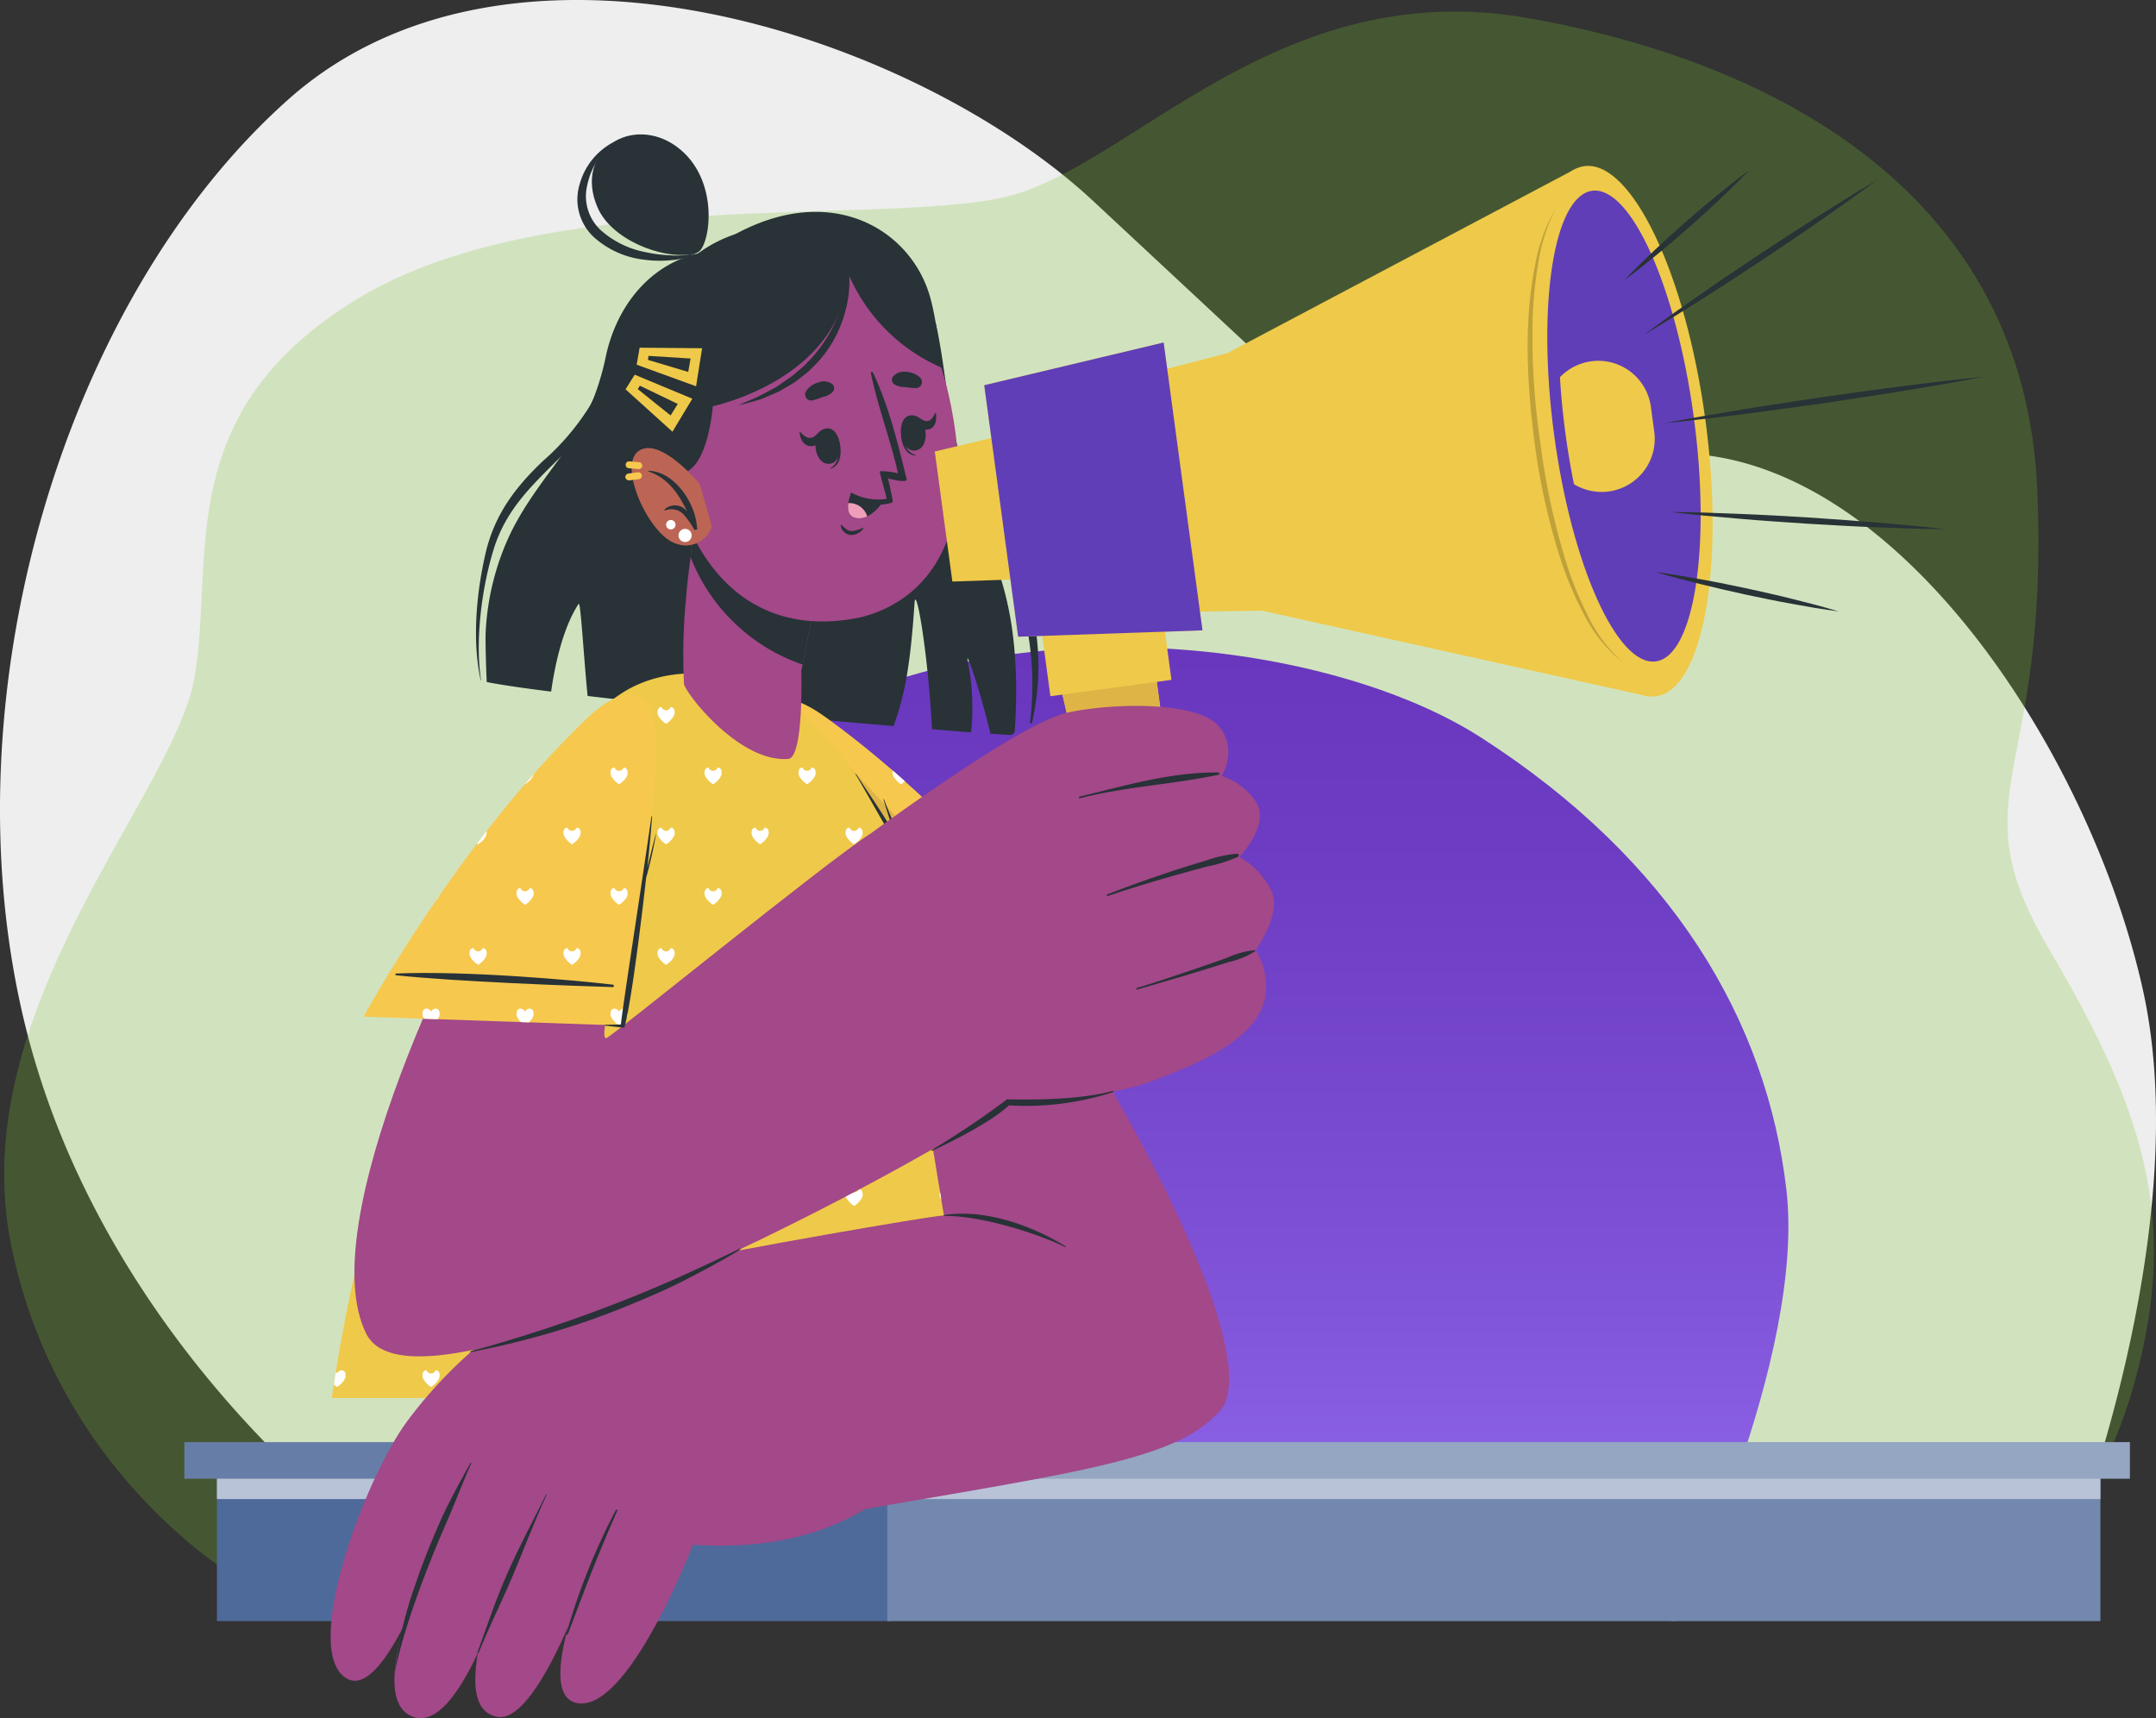 <svg xmlns="http://www.w3.org/2000/svg" xmlns:xlink="http://www.w3.org/1999/xlink" width="295" height="235.083" viewBox="0 0 295 235.083">
  <rect x="0" y="0" width="295" height="235.083" fill="#333333" stroke="none"/>
  <defs>
    <linearGradient id="linear-gradient" x1="0.5" x2="0.5" y2="1" gradientUnits="objectBoundingBox">
      <stop offset="0" stop-color="#6836bc"/>
      <stop offset="0.256" stop-color="#6d3dc3"/>
      <stop offset="0.637" stop-color="#7e51d6"/>
      <stop offset="1" stop-color="#936bef"/>
    </linearGradient>
  </defs>
  <g id="Grupo_134775" data-name="Grupo 134775" transform="translate(4461 11290)">
    <path id="Trazado_190039" data-name="Trazado 190039" d="M-18.447-356.73s-36.735-26.16-47.311-70.687,5.566-98.518,36.179-125.791,85.715-8.905,110.206,13.915l24.49,22.82a114.577,114.577,0,0,0,53.99,11.688c30.613-1.113,57.886,40.632,65.122,73.471S214.21-355.06,214.21-355.06Z" transform="translate(-4392.001 -10723.159)" fill="#eee"/>
    <path id="Trazado_190040" data-name="Trazado 190040" d="M-34.864-349.275s-25.6-13.914-32.282-46.2S-44.883-457.254-42.1-473.4s-3.339-36.179,22.263-51.764,71.245-10.019,88.5-13.915,37.292-30.613,71.8-24.49,67.9,24.49,69.575,64.565-11.132,41.188,1.669,62.9,17.811,36.735,11.689,59-18.924,28.386-18.924,28.386Z" transform="translate(-4392.281 -10723.935)" fill="#7fc733" opacity="0.25"/>
    <path id="Trazado_190041" data-name="Trazado 190041" d="M55.512-314.61C53.9-316.3,30.3-363.547,56.586-406.859s92.282-38.25,118.571-21.375,39.166,38.813,41.849,61.875S201.983-307.3,201.983-307.3Z" transform="translate(-4433.583 -10760.903)" fill="url(#linear-gradient)"/>
    <g id="Grupo_134473" data-name="Grupo 134473" transform="translate(-4435.773 -11092.691)">
      <g id="Grupo_134472" data-name="Grupo 134472" transform="translate(4.453 4.036)">
        <rect id="Rectángulo_42251" data-name="Rectángulo 42251" width="92.255" height="20.455" fill="#4e6a9a"/>
        <rect id="Rectángulo_42252" data-name="Rectángulo 42252" width="165.985" height="20.455" transform="translate(91.728)" fill="#7288ae"/>
      </g>
      <path id="Trazado_190093" data-name="Trazado 190093" d="M67.387-267.467H-24.868v3.757H232.845v-3.757Z" transform="translate(29.321 271.502)" fill="#b8c3d7" style="mix-blend-mode: multiply;isolation: isolate"/>
      <rect id="Rectángulo_42253" data-name="Rectángulo 42253" width="100.744" height="5.009" fill="#667ea7"/>
      <rect id="Rectángulo_42254" data-name="Rectángulo 42254" width="165.985" height="5.009" transform="translate(100.217)" fill="#95a6c2"/>
    </g>
    <g id="Grupo_134549" data-name="Grupo 134549" transform="translate(-5375.949 -11532.843)">
      <g id="Grupo_134548" data-name="Grupo 134548" transform="translate(960.182 261.231)">
        <g id="Grupo_134504" data-name="Grupo 134504" transform="translate(19.895 10.602)">
          <path id="Trazado_190274" data-name="Trazado 190274" d="M1060.643,346.21a.662.662,0,0,1-.619.619c-.764-.043-1.678-.108-2.707-.177-1.579-6.576-3.517-11.89-3.093-9.859a32.437,32.437,0,0,1,.435,9.672c-1.191-.088-3.951-.318-5.332-.434-.635-11.3-2.236-19.82-2.4-17.276-.667,10.26-1.7,13.451-2.865,16.851-12.865-1.086-29.714-2.694-41.871-4.116-.6-6.277-.957-13.033-1.231-12.6-2.108,3.227-3.214,8.161-3.757,12-3.866-.481-6.948-.936-8.813-1.307,0,0-.228-5.241-.137-6.944a35.525,35.525,0,0,1,3.043-12.656c1.846-4.1,4.564-7.582,7.178-11.172a.361.361,0,0,1,.063-.078c0-.013.01-.015.021-.03a36.527,36.527,0,0,0,4.274-7.524.2.2,0,0,0,.029-.057,35.3,35.3,0,0,0,1.8-5.974c1.553-7.45,6.647-13.4,13.98-14.462,15.012-10.825,27.7-3.783,30.467,6.394.266.991.5,2.118.714,3.342l.005.039c.8,4.527,1.279,10.331,1.837,14.841a.017.017,0,0,0,0,.025c-.011.015-.009.028.007.051l0,.013a41.475,41.475,0,0,0,.924,5.246C1054.942,318.93,1062.066,324.4,1060.643,346.21Z" transform="translate(-986.921 -275.255)" fill="#283237"/>
          <path id="Trazado_190275" data-name="Trazado 190275" d="M1014.865,284.642c-4.959,1.811-8.27,4.973-9.712,10.371-.841,3.146-1.464,6.242-3.091,9.1a33.414,33.414,0,0,1-6.425,7.532c-3.814,3.63-6.634,7.372-7.852,12.7-1.238,5.406-1.824,11.9-.649,17.248a.024.024,0,1,0,.047-.01c-.816-5.374.088-12.547,1.724-17.851,1.8-5.826,5.664-9.133,9.712-13.211a25.072,25.072,0,0,0,6.672-11.5c.7-2.669,1.034-5.5,2.463-7.913,1.706-2.882,4.562-4.484,7.367-5.869A.326.326,0,0,0,1014.865,284.642Z" transform="translate(-986.498 -277.54)" fill="#283237"/>
          <path id="Trazado_190276" data-name="Trazado 190276" d="M1079.108,324.951c-2.713-4.693-5.645-8.775-6.867-14.32-1.113-5.051-1.442-10.279-2.588-15.329a.062.062,0,1,0-.122.022c1.616,8.912,1.012,17.613,5.59,25.529,2.488,4.3,5.012,8.316,6.375,13.263a42.136,42.136,0,0,1,1.075,15.877c-.021.19.224.21.265.032A34.873,34.873,0,0,0,1079.108,324.951Z" transform="translate(-1006.758 -280.133)" fill="#283237"/>
        </g>
        <g id="Grupo_134514" data-name="Grupo 134514" transform="translate(0 73.74)">
          <g id="Grupo_134508" data-name="Grupo 134508" transform="translate(58.369 3.369)">
            <path id="Trazado_190277" data-name="Trazado 190277" d="M1053.279,371.329c24.144,25.308,54.165,78.194,48.228,88.714-6.614,11.718-41.43-24.305-40.338-26.031.928-1.466-11.1-33.311-19.84-56.6C1032.6,354.146,1047.309,365.071,1053.279,371.329Z" transform="translate(-1037.692 -363.227)" fill="#a34889"/>
            <g id="Grupo_134507" data-name="Grupo 134507" transform="translate(0 0)">
              <path id="Trazado_190278" data-name="Trazado 190278" d="M1082.561,401.671l-34.669,6.242s-8.654-24.565-10.371-38.2c-.962-7.643,3.53-7.957,9.182-3.895C1066.483,380.031,1082.561,401.671,1082.561,401.671Z" transform="translate(-1037.391 -363.227)" fill="#f7c84e"/>
              <path id="Trazado_190279" data-name="Trazado 190279" d="M1045.257,374.428a2.644,2.644,0,0,1-.575.674,4.216,4.216,0,0,1-.383.3h-.1a3.426,3.426,0,0,1-.959-.978,1.072,1.072,0,0,1-.067-1.023.511.511,0,0,1,.452-.259.662.662,0,0,0,1.247,0,.512.512,0,0,1,.454.259A1.076,1.076,0,0,1,1045.257,374.428Zm10.718-.867a1.15,1.15,0,0,0,.126.863,3.487,3.487,0,0,0,.956.98h.1a3.572,3.572,0,0,0,.384-.3.47.47,0,0,0,.086-.087C1057.087,374.533,1056.531,374.039,1055.974,373.561Zm-17.085-8.436a.5.5,0,0,0-.447-.259.591.591,0,0,0-.29.07v.008a4.84,4.84,0,0,0-.658,1.975,2.178,2.178,0,0,0,.275.2h.1c.008-.008.181-.126.376-.3a2.694,2.694,0,0,0,.58-.674A1.075,1.075,0,0,0,1038.89,365.125Zm6.434,24.772a.512.512,0,0,0-.454-.259.662.662,0,0,1-1.247,0,.511.511,0,0,0-.452.259,1.072,1.072,0,0,0,.067,1.023,3.427,3.427,0,0,0,.959.978h.1a4.125,4.125,0,0,0,.383-.3,2.647,2.647,0,0,0,.575-.675A1.076,1.076,0,0,0,1045.324,389.9Zm12.863,0a.511.511,0,0,0-.453-.259.662.662,0,0,1-1.248,0,.511.511,0,0,0-.452.259,1.073,1.073,0,0,0,.067,1.023,3.437,3.437,0,0,0,.959.978h.1a4.117,4.117,0,0,0,.383-.3,2.652,2.652,0,0,0,.575-.675A1.075,1.075,0,0,0,1058.186,389.9Zm12.863,0a.512.512,0,0,0-.453-.259.662.662,0,0,1-1.248,0,.512.512,0,0,0-.452.259,1.073,1.073,0,0,0,.067,1.023,3.439,3.439,0,0,0,.958.978h.1a4.109,4.109,0,0,0,.384-.3,2.651,2.651,0,0,0,.575-.675A1.076,1.076,0,0,0,1071.049,389.9Zm-19.294-8.277a.511.511,0,0,0-.454-.259.662.662,0,0,1-1.247,0,.51.51,0,0,0-.452.259,1.072,1.072,0,0,0,.067,1.022,3.415,3.415,0,0,0,.958.978h.1a3.926,3.926,0,0,0,.383-.3,2.634,2.634,0,0,0,.575-.675A1.074,1.074,0,0,0,1051.755,381.62Zm12.863,0a.511.511,0,0,0-.454-.259.662.662,0,0,1-1.247,0,.511.511,0,0,0-.452.259,1.07,1.07,0,0,0,.067,1.022,3.412,3.412,0,0,0,.959.978h.1a3.984,3.984,0,0,0,.383-.3,2.631,2.631,0,0,0,.575-.675A1.074,1.074,0,0,0,1064.618,381.62Zm-6.433,24.77a.515.515,0,0,0-.454-.259.662.662,0,0,1-1.247,0,.5.5,0,0,0-.447.259.858.858,0,0,0-.1.479l2.273-.408A.124.124,0,0,0,1058.185,406.389Zm-6.43-8.277a.512.512,0,0,0-.454-.259.662.662,0,0,1-1.247,0,.511.511,0,0,0-.452.259,1.073,1.073,0,0,0,.067,1.023,3.439,3.439,0,0,0,.958.978h.1a4.061,4.061,0,0,0,.383-.3,2.647,2.647,0,0,0,.575-.675A1.076,1.076,0,0,0,1051.755,398.113Zm12.863,0a.512.512,0,0,0-.454-.259.662.662,0,0,1-1.247,0,.512.512,0,0,0-.452.259,1.072,1.072,0,0,0,.067,1.023,3.435,3.435,0,0,0,.959.978h.1a4.123,4.123,0,0,0,.383-.3,2.645,2.645,0,0,0,.575-.675A1.076,1.076,0,0,0,1064.618,398.113Zm12.863,0a.512.512,0,0,0-.454-.259.662.662,0,0,1-1.247,0,.512.512,0,0,0-.452.259,1.073,1.073,0,0,0,.067,1.023,3.439,3.439,0,0,0,.959.978h.1a4.16,4.16,0,0,0,.383-.3,2.635,2.635,0,0,0,.575-.675A1.076,1.076,0,0,0,1077.48,398.113Z" transform="translate(-1037.416 -363.627)" fill="#fff"/>
              <g id="Grupo_134506" data-name="Grupo 134506" transform="translate(10.681 33.233)">
                <g id="Grupo_134505" data-name="Grupo 134505">
                  <path id="Trazado_190280" data-name="Trazado 190280" d="M1051.568,412.962c5.254-1.4,19.616-4.792,29.237-5.776.057-.006.106.211.05.225-7.88,2.026-23.86,4.932-29.215,5.873C1051.538,413.3,1051.469,412.988,1051.568,412.962Z" transform="translate(-1051.52 -407.186)" fill="#283237"/>
                </g>
              </g>
              <path id="Trazado_190281" data-name="Trazado 190281" d="M1077.918,402.508l-30.029,5.4s-8.648-24.565-10.365-38.2c-.62-4.892,1-6.782,3.732-6.445Z" transform="translate(-1037.391 -363.228)" opacity="0.1"/>
            </g>
          </g>
          <g id="Grupo_134509" data-name="Grupo 134509" transform="translate(0.174)">
            <path id="Trazado_190282" data-name="Trazado 190282" d="M1048.276,457.918H960.413s7.994-61.295,36.3-93.527c7.635-8.7,21.482-6.121,28.035-.237a61,61,0,0,1,6.373,7.239c5.951,7.648,15.672,26.01,16.581,30.977,1.5,8.209-5.765,17.08-5.765,17.08Z" transform="translate(-960.413 -358.77)" fill="#efc949"/>
            <path id="Trazado_190283" data-name="Trazado 190283" d="M1000.81,374.428a2.644,2.644,0,0,1-.575.674,4.335,4.335,0,0,1-.383.3h-.1a3.428,3.428,0,0,1-.959-.978,1.073,1.073,0,0,1-.067-1.023.512.512,0,0,1,.452-.259.662.662,0,0,0,1.247,0,.512.512,0,0,1,.454.259A1.076,1.076,0,0,1,1000.81,374.428Zm12.93-1.024a.513.513,0,0,0-.454-.259.662.662,0,0,1-1.247,0,.511.511,0,0,0-.452.259,1.072,1.072,0,0,0,.067,1.023,3.426,3.426,0,0,0,.958.978h.1a4.314,4.314,0,0,0,.383-.3,2.646,2.646,0,0,0,.575-.674A1.076,1.076,0,0,0,1013.74,373.4Zm12.862,0a.512.512,0,0,0-.454-.259.662.662,0,0,1-1.247,0,.511.511,0,0,0-.452.259,1.072,1.072,0,0,0,.067,1.023,3.426,3.426,0,0,0,.958.978h.1a4.2,4.2,0,0,0,.383-.3,2.641,2.641,0,0,0,.575-.674A1.076,1.076,0,0,0,1026.6,373.4Zm-19.294-8.277a.512.512,0,0,0-.454-.259.662.662,0,0,1-1.247,0,.511.511,0,0,0-.452.259,1.073,1.073,0,0,0,.067,1.023,3.429,3.429,0,0,0,.959.978h.1a4.228,4.228,0,0,0,.383-.3,2.651,2.651,0,0,0,.575-.675A1.076,1.076,0,0,0,1007.309,365.126Zm12.863,0a.512.512,0,0,0-.453-.259.662.662,0,0,1-1.247,0,.511.511,0,0,0-.452.259,1.073,1.073,0,0,0,.067,1.023,3.426,3.426,0,0,0,.959.978h.1a4.144,4.144,0,0,0,.383-.3,2.651,2.651,0,0,0,.575-.675A1.075,1.075,0,0,0,1020.172,365.126ZM988.015,389.9a.513.513,0,0,0-.454-.259.662.662,0,0,1-1.247,0,.511.511,0,0,0-.452.259,1.073,1.073,0,0,0,.067,1.023,3.427,3.427,0,0,0,.959.978h.1a4.258,4.258,0,0,0,.383-.3,2.659,2.659,0,0,0,.575-.675A1.075,1.075,0,0,0,988.015,389.9Zm12.863,0a.512.512,0,0,0-.454-.259.662.662,0,0,1-1.247,0,.512.512,0,0,0-.452.259,1.073,1.073,0,0,0,.067,1.023,3.429,3.429,0,0,0,.959.978h.1a4.238,4.238,0,0,0,.383-.3,2.647,2.647,0,0,0,.575-.675A1.076,1.076,0,0,0,1000.878,389.9Zm12.863,0a.513.513,0,0,0-.454-.259.662.662,0,0,1-1.247,0,.511.511,0,0,0-.452.259,1.072,1.072,0,0,0,.067,1.023,3.427,3.427,0,0,0,.958.978h.1a4.219,4.219,0,0,0,.383-.3,2.649,2.649,0,0,0,.575-.675A1.076,1.076,0,0,0,1013.74,389.9Zm12.862,0a.512.512,0,0,0-.454-.259.662.662,0,0,1-1.247,0,.511.511,0,0,0-.452.259,1.072,1.072,0,0,0,.067,1.023,3.427,3.427,0,0,0,.958.978h.1a4.106,4.106,0,0,0,.383-.3,2.645,2.645,0,0,0,.575-.675A1.076,1.076,0,0,0,1026.6,389.9Zm12.863,0a.512.512,0,0,0-.454-.259.662.662,0,0,1-1.247,0,.511.511,0,0,0-.452.259,1.072,1.072,0,0,0,.067,1.023,3.435,3.435,0,0,0,.959.978h.1a4.17,4.17,0,0,0,.383-.3,2.647,2.647,0,0,0,.575-.675A1.075,1.075,0,0,0,1039.465,389.9Zm-45.019-8.277a.512.512,0,0,0-.454-.259.662.662,0,0,1-1.247,0,.51.51,0,0,0-.452.259,1.071,1.071,0,0,0,.067,1.022,3.405,3.405,0,0,0,.959.978h.1a4.1,4.1,0,0,0,.383-.3,2.65,2.65,0,0,0,.575-.675A1.074,1.074,0,0,0,994.446,381.62Zm12.863,0a.512.512,0,0,0-.454-.259.662.662,0,0,1-1.247,0,.51.51,0,0,0-.452.259,1.071,1.071,0,0,0,.067,1.022,3.405,3.405,0,0,0,.959.978h.1a4.064,4.064,0,0,0,.383-.3,2.636,2.636,0,0,0,.575-.675A1.074,1.074,0,0,0,1007.309,381.62Zm12.863,0a.511.511,0,0,0-.453-.259.662.662,0,0,1-1.247,0,.51.51,0,0,0-.452.259,1.071,1.071,0,0,0,.067,1.022,3.4,3.4,0,0,0,.959.978h.1a3.987,3.987,0,0,0,.383-.3,2.635,2.635,0,0,0,.575-.675A1.074,1.074,0,0,0,1020.172,381.62Zm12.862,0a.511.511,0,0,0-.453-.259.662.662,0,0,1-1.247,0,.51.51,0,0,0-.452.259,1.071,1.071,0,0,0,.067,1.022,3.414,3.414,0,0,0,.958.978h.1a3.953,3.953,0,0,0,.383-.3,2.633,2.633,0,0,0,.575-.675A1.074,1.074,0,0,0,1033.034,381.62Zm-57.885,24.77a.5.5,0,0,0-.447-.259.7.7,0,0,0-.627.439c-.016-.024-.023-.055-.039-.079-.188.486-.368.964-.541,1.451v.008a4.207,4.207,0,0,0,.534.439h.1c.008-.008.181-.125.385-.3a3.027,3.027,0,0,0,.572-.674A1.079,1.079,0,0,0,975.149,406.39Zm12.866,0a.513.513,0,0,0-.454-.259.662.662,0,0,1-1.247,0,.511.511,0,0,0-.452.259,1.073,1.073,0,0,0,.067,1.023,3.405,3.405,0,0,0,.959.978h.1a4.258,4.258,0,0,0,.383-.3,2.646,2.646,0,0,0,.575-.675A1.075,1.075,0,0,0,988.015,406.39Zm12.863,0a.512.512,0,0,0-.454-.259.662.662,0,0,1-1.247,0,.512.512,0,0,0-.452.259,1.073,1.073,0,0,0,.067,1.023,3.407,3.407,0,0,0,.959.978h.1a4.238,4.238,0,0,0,.383-.3,2.634,2.634,0,0,0,.575-.675A1.075,1.075,0,0,0,1000.878,406.39Zm12.863,0a.513.513,0,0,0-.454-.259.662.662,0,0,1-1.247,0,.511.511,0,0,0-.452.259,1.072,1.072,0,0,0,.067,1.023,3.405,3.405,0,0,0,.958.978h.1a4.219,4.219,0,0,0,.383-.3,2.637,2.637,0,0,0,.575-.675A1.076,1.076,0,0,0,1013.74,406.39Zm12.862,0a.512.512,0,0,0-.454-.259.662.662,0,0,1-1.247,0,.511.511,0,0,0-.452.259,1.072,1.072,0,0,0,.067,1.023,3.405,3.405,0,0,0,.958.978h.1a4.106,4.106,0,0,0,.383-.3,2.632,2.632,0,0,0,.575-.675A1.076,1.076,0,0,0,1026.6,406.39Zm12.863,0a.512.512,0,0,0-.454-.259.662.662,0,0,1-1.247,0,.511.511,0,0,0-.452.259,1.072,1.072,0,0,0,.067,1.023,3.413,3.413,0,0,0,.959.978h.1a4.17,4.17,0,0,0,.383-.3,2.634,2.634,0,0,0,.575-.675A1.075,1.075,0,0,0,1039.465,406.39Zm-57.882-8.277a.511.511,0,0,0-.453-.259.662.662,0,0,1-1.247,0,.511.511,0,0,0-.452.259,1.073,1.073,0,0,0,.067,1.023,3.427,3.427,0,0,0,.958.978h.1a4.22,4.22,0,0,0,.383-.3,2.664,2.664,0,0,0,.575-.675A1.073,1.073,0,0,0,981.583,398.113Zm12.863,0a.513.513,0,0,0-.454-.259.662.662,0,0,1-1.247,0,.511.511,0,0,0-.452.259,1.073,1.073,0,0,0,.067,1.023,3.429,3.429,0,0,0,.959.978h.1a4.248,4.248,0,0,0,.383-.3,2.664,2.664,0,0,0,.575-.675A1.076,1.076,0,0,0,994.446,398.113Zm12.863,0a.512.512,0,0,0-.454-.259.662.662,0,0,1-1.247,0,.511.511,0,0,0-.452.259,1.073,1.073,0,0,0,.067,1.023,3.429,3.429,0,0,0,.959.978h.1a4.209,4.209,0,0,0,.383-.3,2.65,2.65,0,0,0,.575-.675A1.076,1.076,0,0,0,1007.309,398.113Zm12.863,0a.512.512,0,0,0-.453-.259.662.662,0,0,1-1.247,0,.511.511,0,0,0-.452.259,1.073,1.073,0,0,0,.067,1.023,3.425,3.425,0,0,0,.959.978h.1a4.126,4.126,0,0,0,.383-.3,2.649,2.649,0,0,0,.575-.675A1.075,1.075,0,0,0,1020.172,398.113Zm12.862,0a.512.512,0,0,0-.453-.259.662.662,0,0,1-1.247,0,.511.511,0,0,0-.452.259,1.073,1.073,0,0,0,.067,1.023,3.437,3.437,0,0,0,.958.978h.1a4.089,4.089,0,0,0,.383-.3,2.647,2.647,0,0,0,.575-.675A1.076,1.076,0,0,0,1033.034,398.113Zm12.561-.238a.45.45,0,0,0-.149-.023.667.667,0,0,1-1.254,0,.513.513,0,0,0-.447.259,1.079,1.079,0,0,0,.063,1.027,3.476,3.476,0,0,0,.965.98h.1c.008-.016.181-.126.376-.305a2.563,2.563,0,0,0,.581-.674,1.4,1.4,0,0,0,.141-.392v-.008Zm-70.443,25.008a.51.51,0,0,0-.453-.259.662.662,0,0,1-1.247,0,.511.511,0,0,0-.452.259,1.073,1.073,0,0,0,.067,1.023,3.425,3.425,0,0,0,.959.978h.1a4.446,4.446,0,0,0,.383-.3,2.662,2.662,0,0,0,.575-.674A1.074,1.074,0,0,0,975.152,422.883Zm12.863,0a.513.513,0,0,0-.454-.259.662.662,0,0,1-1.247,0,.511.511,0,0,0-.452.259,1.073,1.073,0,0,0,.067,1.023,3.427,3.427,0,0,0,.959.978h.1a4.362,4.362,0,0,0,.383-.3,2.656,2.656,0,0,0,.575-.674A1.075,1.075,0,0,0,988.015,422.883Zm12.863,0a.512.512,0,0,0-.454-.259.662.662,0,0,1-1.247,0,.512.512,0,0,0-.452.259,1.073,1.073,0,0,0,.067,1.023,3.429,3.429,0,0,0,.959.978h.1a4.341,4.341,0,0,0,.383-.3,2.644,2.644,0,0,0,.575-.674A1.076,1.076,0,0,0,1000.878,422.883Zm12.863,0a.513.513,0,0,0-.454-.259.662.662,0,0,1-1.247,0,.511.511,0,0,0-.452.259,1.072,1.072,0,0,0,.067,1.023,3.427,3.427,0,0,0,.958.978h.1a4.321,4.321,0,0,0,.383-.3,2.647,2.647,0,0,0,.575-.674A1.076,1.076,0,0,0,1013.74,422.883Zm12.862,0a.512.512,0,0,0-.454-.259.662.662,0,0,1-1.247,0,.511.511,0,0,0-.452.259,1.072,1.072,0,0,0,.067,1.023,3.427,3.427,0,0,0,.958.978h.1a4.2,4.2,0,0,0,.383-.3,2.642,2.642,0,0,0,.575-.674A1.076,1.076,0,0,0,1026.6,422.883Zm12.863,0a.512.512,0,0,0-.454-.259.662.662,0,0,1-1.247,0,.511.511,0,0,0-.452.259,1.072,1.072,0,0,0,.067,1.023,3.435,3.435,0,0,0,.959.978h.1a4.27,4.27,0,0,0,.383-.3,2.644,2.644,0,0,0,.575-.674A1.075,1.075,0,0,0,1039.465,422.883Zm-57.882-8.277a.511.511,0,0,0-.453-.259.662.662,0,0,1-1.247,0,.511.511,0,0,0-.452.259,1.073,1.073,0,0,0,.067,1.023,3.426,3.426,0,0,0,.958.978h.1a4.229,4.229,0,0,0,.383-.3,2.665,2.665,0,0,0,.575-.675A1.073,1.073,0,0,0,981.583,414.606Zm12.863,0a.513.513,0,0,0-.454-.259.662.662,0,0,1-1.247,0,.511.511,0,0,0-.452.259,1.073,1.073,0,0,0,.067,1.023,3.427,3.427,0,0,0,.959.978h.1a4.257,4.257,0,0,0,.383-.3,2.665,2.665,0,0,0,.575-.675A1.075,1.075,0,0,0,994.446,414.606Zm12.863,0a.512.512,0,0,0-.454-.259.662.662,0,0,1-1.247,0,.511.511,0,0,0-.452.259,1.073,1.073,0,0,0,.067,1.023,3.427,3.427,0,0,0,.959.978h.1a4.218,4.218,0,0,0,.383-.3,2.651,2.651,0,0,0,.575-.675A1.075,1.075,0,0,0,1007.309,414.606Zm12.863,0a.512.512,0,0,0-.453-.259.662.662,0,0,1-1.247,0,.511.511,0,0,0-.452.259,1.073,1.073,0,0,0,.067,1.023,3.424,3.424,0,0,0,.959.978h.1a4.135,4.135,0,0,0,.383-.3,2.65,2.65,0,0,0,.575-.675A1.075,1.075,0,0,0,1020.172,414.606Zm12.862,0a.512.512,0,0,0-.453-.259.662.662,0,0,1-1.247,0,.511.511,0,0,0-.452.259,1.073,1.073,0,0,0,.067,1.023,3.436,3.436,0,0,0,.958.978h.1a4.1,4.1,0,0,0,.383-.3,2.648,2.648,0,0,0,.575-.675A1.075,1.075,0,0,0,1033.034,414.606Zm12.412-.258a.668.668,0,0,1-1.254,0,.513.513,0,0,0-.447.259,1.063,1.063,0,0,0,.063,1.019,3.344,3.344,0,0,0,.965.98h.1c.337-.619.683-1.294,1.012-2.006A.5.5,0,0,0,1045.446,414.348Zm-70.294,25.028a.51.51,0,0,0-.453-.259.662.662,0,0,1-1.247,0,.511.511,0,0,0-.452.259,1.073,1.073,0,0,0,.067,1.023,3.425,3.425,0,0,0,.959.978h.1a4.338,4.338,0,0,0,.383-.3,2.665,2.665,0,0,0,.575-.675A1.073,1.073,0,0,0,975.152,439.376Zm12.863,0a.513.513,0,0,0-.454-.259.662.662,0,0,1-1.247,0,.511.511,0,0,0-.452.259,1.073,1.073,0,0,0,.067,1.023,3.427,3.427,0,0,0,.959.978h.1a4.258,4.258,0,0,0,.383-.3,2.659,2.659,0,0,0,.575-.675A1.075,1.075,0,0,0,988.015,439.376Zm12.863,0a.512.512,0,0,0-.454-.259.662.662,0,0,1-1.247,0,.512.512,0,0,0-.452.259,1.073,1.073,0,0,0,.067,1.023,3.429,3.429,0,0,0,.959.978h.1a4.238,4.238,0,0,0,.383-.3,2.647,2.647,0,0,0,.575-.675A1.075,1.075,0,0,0,1000.878,439.376Zm12.863,0a.513.513,0,0,0-.454-.259.662.662,0,0,1-1.247,0,.511.511,0,0,0-.452.259,1.072,1.072,0,0,0,.067,1.023,3.427,3.427,0,0,0,.958.978h.1a4.219,4.219,0,0,0,.383-.3,2.65,2.65,0,0,0,.575-.675A1.076,1.076,0,0,0,1013.74,439.376Zm12.862,0a.512.512,0,0,0-.454-.259.662.662,0,0,1-1.247,0,.511.511,0,0,0-.452.259,1.072,1.072,0,0,0,.067,1.023,3.427,3.427,0,0,0,.958.978h.1a4.106,4.106,0,0,0,.383-.3,2.645,2.645,0,0,0,.575-.675A1.076,1.076,0,0,0,1026.6,439.376Zm12.863,0a.512.512,0,0,0-.454-.259.662.662,0,0,1-1.247,0,.511.511,0,0,0-.452.259,1.072,1.072,0,0,0,.067,1.023,3.435,3.435,0,0,0,.959.978h.1a4.17,4.17,0,0,0,.383-.3,2.647,2.647,0,0,0,.575-.675A1.075,1.075,0,0,0,1039.465,439.376ZM968.721,431.1a.51.51,0,0,0-.453-.259.662.662,0,0,1-1.247,0,.51.51,0,0,0-.452.259,1.073,1.073,0,0,0,.067,1.023,3.41,3.41,0,0,0,.959.978h.1a4.2,4.2,0,0,0,.383-.3,2.647,2.647,0,0,0,.575-.675A1.074,1.074,0,0,0,968.721,431.1Zm12.863,0a.51.51,0,0,0-.453-.259.662.662,0,0,1-1.247,0,.51.51,0,0,0-.452.259,1.073,1.073,0,0,0,.067,1.023,3.409,3.409,0,0,0,.958.978h.1a4.081,4.081,0,0,0,.383-.3,2.651,2.651,0,0,0,.575-.675A1.072,1.072,0,0,0,981.583,431.1Zm12.863,0a.512.512,0,0,0-.454-.259.662.662,0,0,1-1.247,0,.51.51,0,0,0-.452.259,1.073,1.073,0,0,0,.067,1.023,3.411,3.411,0,0,0,.959.978h.1a4.107,4.107,0,0,0,.383-.3,2.651,2.651,0,0,0,.575-.675A1.074,1.074,0,0,0,994.446,431.1Zm12.863,0a.512.512,0,0,0-.454-.259.662.662,0,0,1-1.247,0,.51.51,0,0,0-.452.259,1.073,1.073,0,0,0,.067,1.023,3.411,3.411,0,0,0,.959.978h.1a4.07,4.07,0,0,0,.383-.3,2.636,2.636,0,0,0,.575-.675A1.074,1.074,0,0,0,1007.309,431.1Zm12.863,0a.511.511,0,0,0-.453-.259.662.662,0,0,1-1.247,0,.51.51,0,0,0-.452.259,1.073,1.073,0,0,0,.067,1.023,3.407,3.407,0,0,0,.959.978h.1a3.993,3.993,0,0,0,.383-.3,2.636,2.636,0,0,0,.575-.675A1.074,1.074,0,0,0,1020.172,431.1Zm12.862,0a.511.511,0,0,0-.453-.259.662.662,0,0,1-1.247,0,.51.51,0,0,0-.452.259,1.073,1.073,0,0,0,.067,1.023,3.419,3.419,0,0,0,.958.978h.1a3.958,3.958,0,0,0,.383-.3,2.634,2.634,0,0,0,.575-.675A1.074,1.074,0,0,0,1033.034,431.1Zm10.672.1a1.1,1.1,0,0,0,.1.925.664.664,0,0,0,.079.125ZM962.29,455.871a.517.517,0,0,0-.454-.259.694.694,0,0,0-.62.439.9.9,0,0,0-.164-.235c-.118.674-.2,1.263-.283,1.749a3.444,3.444,0,0,0,.392.305h.1a4.632,4.632,0,0,0,.384-.3,2.548,2.548,0,0,0,.572-.682A1.064,1.064,0,0,0,962.29,455.871Zm12.862,0a.51.51,0,0,0-.453-.259.662.662,0,0,1-1.247,0,.51.51,0,0,0-.452.259,1.071,1.071,0,0,0,.067,1.022,3.4,3.4,0,0,0,.959.978h.1a4.168,4.168,0,0,0,.383-.3,2.652,2.652,0,0,0,.575-.675A1.072,1.072,0,0,0,975.152,455.87Zm12.863,0a.512.512,0,0,0-.454-.259.662.662,0,0,1-1.247,0,.51.51,0,0,0-.452.259,1.071,1.071,0,0,0,.067,1.022,3.4,3.4,0,0,0,.959.978h.1a4.094,4.094,0,0,0,.383-.3,2.646,2.646,0,0,0,.575-.675A1.074,1.074,0,0,0,988.015,455.87Zm12.863,0a.512.512,0,0,0-.454-.259.662.662,0,0,1-1.247,0,.511.511,0,0,0-.452.259,1.072,1.072,0,0,0,.067,1.022,3.406,3.406,0,0,0,.959.978h.1a4.076,4.076,0,0,0,.383-.3,2.635,2.635,0,0,0,.575-.675A1.074,1.074,0,0,0,1000.878,455.87Zm12.863,0a.512.512,0,0,0-.454-.259.662.662,0,0,1-1.247,0,.51.51,0,0,0-.452.259,1.071,1.071,0,0,0,.067,1.022,3.4,3.4,0,0,0,.958.978h.1a4.058,4.058,0,0,0,.383-.3,2.637,2.637,0,0,0,.575-.675A1.074,1.074,0,0,0,1013.74,455.87Zm12.862,0a.511.511,0,0,0-.454-.259.662.662,0,0,1-1.247,0,.51.51,0,0,0-.452.259,1.071,1.071,0,0,0,.067,1.022,3.4,3.4,0,0,0,.958.978h.1a3.953,3.953,0,0,0,.383-.3,2.632,2.632,0,0,0,.575-.675A1.074,1.074,0,0,0,1026.6,455.87Zm12.863,0a.511.511,0,0,0-.454-.259.662.662,0,0,1-1.247,0,.51.51,0,0,0-.452.259,1.071,1.071,0,0,0,.067,1.022,3.412,3.412,0,0,0,.959.978h.1a4.012,4.012,0,0,0,.383-.3,2.634,2.634,0,0,0,.575-.675A1.074,1.074,0,0,0,1039.465,455.87Zm-70.745-8.277a.511.511,0,0,0-.453-.259.662.662,0,0,1-1.247,0,.511.511,0,0,0-.452.259,1.073,1.073,0,0,0,.067,1.023,3.428,3.428,0,0,0,.959.978h.1a4.36,4.36,0,0,0,.383-.3,2.661,2.661,0,0,0,.575-.675A1.075,1.075,0,0,0,968.721,447.592Zm12.863,0a.511.511,0,0,0-.453-.259.662.662,0,0,1-1.247,0,.511.511,0,0,0-.452.259,1.073,1.073,0,0,0,.067,1.023,3.428,3.428,0,0,0,.958.978h.1a4.237,4.237,0,0,0,.383-.3,2.665,2.665,0,0,0,.575-.675A1.073,1.073,0,0,0,981.583,447.592Zm12.863,0a.513.513,0,0,0-.454-.259.662.662,0,0,1-1.247,0,.511.511,0,0,0-.452.259,1.073,1.073,0,0,0,.067,1.023,3.429,3.429,0,0,0,.959.978h.1a4.265,4.265,0,0,0,.383-.3,2.665,2.665,0,0,0,.575-.675A1.076,1.076,0,0,0,994.446,447.592Zm12.863,0a.512.512,0,0,0-.454-.259.662.662,0,0,1-1.247,0,.511.511,0,0,0-.452.259,1.073,1.073,0,0,0,.067,1.023,3.429,3.429,0,0,0,.959.978h.1a4.225,4.225,0,0,0,.383-.3,2.65,2.65,0,0,0,.575-.675A1.076,1.076,0,0,0,1007.309,447.592Zm12.863,0a.512.512,0,0,0-.453-.259.662.662,0,0,1-1.247,0,.511.511,0,0,0-.452.259,1.073,1.073,0,0,0,.067,1.023,3.426,3.426,0,0,0,.959.978h.1a4.142,4.142,0,0,0,.383-.3,2.649,2.649,0,0,0,.575-.675A1.075,1.075,0,0,0,1020.172,447.592Zm12.862,0a.512.512,0,0,0-.453-.259.662.662,0,0,1-1.247,0,.511.511,0,0,0-.452.259,1.073,1.073,0,0,0,.067,1.023,3.437,3.437,0,0,0,.958.978h.1a4.1,4.1,0,0,0,.383-.3,2.647,2.647,0,0,0,.575-.675A1.075,1.075,0,0,0,1033.034,447.592Zm12.863,0a.511.511,0,0,0-.453-.259.662.662,0,0,1-1.247,0,.512.512,0,0,0-.452.259,1.073,1.073,0,0,0,.067,1.023,3.439,3.439,0,0,0,.959.978h.1a4.131,4.131,0,0,0,.383-.3,2.642,2.642,0,0,0,.575-.675A1.075,1.075,0,0,0,1045.9,447.592Z" transform="translate(-960.5 -360.258)" fill="#fff"/>
            <path id="Trazado_190284" data-name="Trazado 190284" d="M1071.721,406.363c-.813-3.388-2.692-6.479-4.348-9.507-1.747-3.2-3.581-6.341-5.463-9.46-.067-.111-.135-.221-.2-.333-.313-1-.762-1.972-1.141-2.936-.487-1.238-1.009-2.462-1.489-3.7a.037.037,0,0,0-.07.021c.393,1.292.785,2.582,1.256,3.849.121.325.242.658.365.99-.635-1.04-1.275-2.077-1.932-3.1-1.118-1.747-2.3-3.454-3.418-5.2a.04.04,0,0,0-.067.042c1.795,3.064,3.518,6.171,5.308,9.239s3.542,6.155,5.215,9.286q1.245,2.328,2.413,4.7a39.928,39.928,0,0,1,2.016,4.58,14.792,14.792,0,0,1,.065,9.407,47.169,47.169,0,0,1-4.841,9.71c-.074.126.119.275.211.154C1069.441,419.039,1073.317,413,1071.721,406.363Z" transform="translate(-983.542 -363.209)" fill="#283237"/>
          </g>
          <g id="Grupo_134513" data-name="Grupo 134513" transform="translate(0 73.929)">
            <g id="Grupo_134512" data-name="Grupo 134512" transform="translate(0 0.214)">
              <path id="Trazado_190285" data-name="Trazado 190285" d="M1097.38,482.886c-5.66,7.815-20.735,9.071-58.393,15.794-5.211.931-21.671-34.078-16.157-35.357,6.945-1.612,34.244-6.363,36.285-6.458C1076.324,456.061,1101.22,477.585,1097.38,482.886Z" transform="translate(-975.196 -456.843)" fill="#a34889"/>
              <g id="Grupo_134511" data-name="Grupo 134511" transform="translate(0 4.893)">
                <path id="Trazado_190286" data-name="Trazado 190286" d="M1015.353,463.315s-15.943,2.137-23.97,5.852c-10.75,4.975-17.983,13.7-20.793,17.535-5.867,8.011-14.512,31.436-8.2,35.1,5.714,3.32,13.342-21.072,13.342-21.072s-11.881,23.586-4.266,26.318,14.859-26.086,14.859-26.086-11.664,24.507-3.365,26.082c6.271,1.19,14.3-24.541,14.3-24.541s-9.879,21.134-3.482,22.635c7.069,1.66,15.972-21.626,15.972-21.626,16.9,1.08,25.393-5.319,30.89-10.591C1041.972,491.648,1015.353,463.315,1015.353,463.315Z" transform="translate(-960.182 -463.315)" fill="#a34889"/>
                <g id="Grupo_134510" data-name="Grupo 134510" transform="translate(8.758 28.964)">
                  <path id="Trazado_190287" data-name="Trazado 190287" d="M982.145,501.661c-1.5,2.72-3.029,5.463-4.277,8.307s-2.4,5.733-3.379,8.68a53.029,53.029,0,0,0-2.716,11.83c1.324-7.1,5.638-17.35,6.887-20.194s2.35-5.739,3.595-8.578C982.286,501.633,982.18,501.6,982.145,501.661Z" transform="translate(-971.767 -501.627)" fill="#283237"/>
                  <path id="Trazado_190288" data-name="Trazado 190288" d="M996.149,507.381c-1.76,3.556-3.637,7.022-5.241,10.657-1.6,3.617-2.792,7.188-4.134,10.9-.1.286.084.248.2-.036,1.489-3.661,3.149-6.93,4.681-10.573s2.924-7.347,4.581-10.917C996.263,507.361,996.175,507.327,996.149,507.381Z" transform="translate(-975.422 -503.025)" fill="#283237"/>
                  <path id="Trazado_190289" data-name="Trazado 190289" d="M1009.627,510.171a88.587,88.587,0,0,0-6.766,16.906c-.091.288.147.211.256-.077,2.143-5.663,3.784-10.121,6.7-16.727C1009.856,510.17,1009.689,510.059,1009.627,510.171Z" transform="translate(-979.349 -503.701)" fill="#283237"/>
                </g>
              </g>
            </g>
            <path id="Trazado_190290" data-name="Trazado 190290" d="M1087.8,461.015c-2.505-1.585-9.593-5.309-16.566-4.277a.061.061,0,0,0,0,.122c5.746-.027,13.954,2.92,16.507,4.257A.058.058,0,0,0,1087.8,461.015Z" transform="translate(-987.265 -456.56)" fill="#283237"/>
          </g>
        </g>
        <g id="Grupo_134533" data-name="Grupo 134533" transform="translate(33.783)">
          <g id="Grupo_134531" data-name="Grupo 134531" transform="translate(6.491 12.558)">
            <g id="Grupo_134530" data-name="Grupo 134530" transform="translate(0)">
              <g id="Grupo_134515" data-name="Grupo 134515" transform="translate(7.979 37.598)">
                <path id="Trazado_190291" data-name="Trazado 190291" d="M1024.113,352.645c.381,1.449,7.6,10.719,14.253,10.224,2.167-.166,1.794-12.033,1.794-12.033l.173-.882,2.408-12.354-14.677-8.858-2.118-1.167s-.436,3.423-.937,7.691c-.024.2-.048.4-.071.608-.035.24-.07.468-.092.694-.083.637-.165,1.287-.233,1.936-.054.494-.109.974-.147,1.5s-.09,1.029-.141,1.551A80.914,80.914,0,0,0,1024.113,352.645Z" transform="translate(-1024.008 -327.575)" fill="#a34889"/>
                <path id="Trazado_190292" data-name="Trazado 190292" d="M1025.333,335.266a25.25,25.25,0,0,0,15.323,14.688l2.408-12.354-14.677-8.858-2.118-1.167S1025.833,331,1025.333,335.266Z" transform="translate(-1024.331 -327.575)" fill="#283237"/>
              </g>
              <g id="Grupo_134529" data-name="Grupo 134529">
                <path id="Trazado_190293" data-name="Trazado 190293" d="M1059.941,305.2c3.562,21.8-9.093,26.395-13.795,27.158-4.268.693-18.89,2.508-24.685-18.808s3.216-29.863,12.894-31.963S1056.38,283.4,1059.941,305.2Z" transform="translate(-1014.962 -278.634)" fill="#a34889"/>
                <g id="Grupo_134522" data-name="Grupo 134522" transform="translate(23.9 19.933)">
                  <path id="Trazado_190294" data-name="Trazado 190294" d="M1065.05,306.432a14.573,14.573,0,0,1-1.518-.148,2.462,2.462,0,0,1-1.52-.446.785.785,0,0,1-.105-.953,1.951,1.951,0,0,1,1.859-.665,2.863,2.863,0,0,1,1.9.807A.838.838,0,0,1,1065.05,306.432Z" transform="translate(-1049.149 -304.209)" fill="#283237"/>
                  <path id="Trazado_190295" data-name="Trazado 190295" d="M1047.084,308.532a14.713,14.713,0,0,0,1.449-.479,2.464,2.464,0,0,0,1.384-.77.784.784,0,0,0-.107-.953,1.947,1.947,0,0,0-1.96-.24,2.864,2.864,0,0,0-1.674,1.205A.839.839,0,0,0,1047.084,308.532Z" transform="translate(-1045.307 -304.632)" fill="#283237"/>
                  <g id="Grupo_134517" data-name="Grupo 134517" transform="translate(0 7.734)">
                    <g id="Grupo_134516" data-name="Grupo 134516" transform="translate(2.158)">
                      <path id="Trazado_190296" data-name="Trazado 190296" d="M1051.743,316.259c-.02-.055-.107.087-.1.147.249,1.484.284,3.226-1,3.9-.04.021-.025.1.023.082C1052.286,319.937,1052.216,317.625,1051.743,316.259Z" transform="translate(-1048.582 -314.88)" fill="#283237"/>
                      <path id="Trazado_190297" data-name="Trazado 190297" d="M1049.542,314.441c-2.422.141-1.96,4.975.284,4.844C1052.034,319.156,1051.572,314.323,1049.542,314.441Z" transform="translate(-1047.923 -314.439)" fill="#283237"/>
                    </g>
                    <path id="Trazado_190298" data-name="Trazado 190298" d="M1047.921,314.889c-.4.314-.764.836-1.268.935-.583.114-1.077-.349-1.507-.8-.045-.047-.083,0-.077.064.074.928.522,1.843,1.527,1.886.918.04,1.49-.842,1.632-1.8C1048.254,315,1048.081,314.762,1047.921,314.889Z" transform="translate(-1045.068 -314.54)" fill="#283237"/>
                  </g>
                  <g id="Grupo_134519" data-name="Grupo 134519" transform="translate(13.859 5.575)">
                    <g id="Grupo_134518" data-name="Grupo 134518" transform="translate(0 0.367)">
                      <path id="Trazado_190299" data-name="Trazado 190299" d="M1063.432,314.319c.007-.058.123.06.127.122.083,1.5.432,3.209,1.832,3.588.043.011.045.087-.005.085C1063.711,318.026,1063.27,315.755,1063.432,314.319Z" transform="translate(-1063.401 -312.614)" fill="#283237"/>
                      <path id="Trazado_190300" data-name="Trazado 190300" d="M1064.636,312.092c2.394-.395,3.006,4.422.788,4.787C1063.242,317.238,1062.63,312.422,1064.636,312.092Z" transform="translate(-1063.404 -312.069)" fill="#283237"/>
                    </g>
                    <path id="Trazado_190301" data-name="Trazado 190301" d="M1066.341,312.162c.413.206.848.623,1.307.594.531-.032.854-.6,1.127-1.145.029-.057.072-.021.082.042.142.918-.04,1.915-.9,2.2-.786.264-1.48-.451-1.815-1.34C1066.077,312.354,1066.175,312.078,1066.341,312.162Z" transform="translate(-1064.064 -311.583)" fill="#283237"/>
                  </g>
                  <path id="Trazado_190302" data-name="Trazado 190302" d="M1052.639,331.932c.377.334.76.8,1.307.819a3.968,3.968,0,0,0,1.6-.458.053.053,0,0,1,.07.073,2.026,2.026,0,0,1-1.867.911,1.6,1.6,0,0,1-1.247-1.269C1052.47,331.922,1052.584,331.884,1052.639,331.932Z" transform="translate(-1046.88 -310.968)" fill="#283237"/>
                  <g id="Grupo_134520" data-name="Grupo 134520" transform="translate(6.991)">
                    <path id="Trazado_190303" data-name="Trazado 190303" d="M1059.411,318.778s.551,2.211.665,3.269a5.728,5.728,0,0,1-5.728-1.114c-.1-.085.038-.219.141-.163a7.633,7.633,0,0,0,4.737.822c.043-.3-1.071-3.754-.9-3.785a9.307,9.307,0,0,1,2.462.286c-1.015-4.638-2.765-9.076-3.707-13.709a.145.145,0,0,1,.269-.1c2.164,4.522,3.449,9.833,4.62,14.6C1062.119,319.473,1059.854,318.913,1059.411,318.778Z" transform="translate(-1054.316 -304.209)" fill="#283237"/>
                  </g>
                  <g id="Grupo_134521" data-name="Grupo 134521" transform="translate(6.625 16.611)">
                    <path id="Trazado_190304" data-name="Trazado 190304" d="M1058.5,327.452a5.5,5.5,0,0,1-2.042,1.895,2.473,2.473,0,0,1-1.489.227c-1.108-.188-1.223-1.179-1.1-2.047a5.946,5.946,0,0,1,.369-1.345A7.128,7.128,0,0,0,1058.5,327.452Z" transform="translate(-1053.831 -326.181)" fill="#283237"/>
                    <path id="Trazado_190305" data-name="Trazado 190305" d="M1056.46,329.78a2.473,2.473,0,0,1-1.489.227c-1.108-.188-1.223-1.179-1.1-2.047A2.556,2.556,0,0,1,1056.46,329.78Z" transform="translate(-1053.831 -326.615)" fill="#f09eb9"/>
                  </g>
                </g>
                <g id="Grupo_134524" data-name="Grupo 134524" transform="translate(1.614)">
                  <g id="Grupo_134523" data-name="Grupo 134523">
                    <path id="Trazado_190306" data-name="Trazado 190306" d="M1021.122,311.663c4.173.367,4.877-9.188,4.877-9.188s17.584-3.673,18.537-18.139a24.4,24.4,0,0,0,12.809,12.875s-1.219-15.775-13.86-18.367c0,0-15.758-5.067-24.026,7.6S1018.32,311.417,1021.122,311.663Z" transform="translate(-1015.589 -277.842)" fill="#283237"/>
                  </g>
                  <path id="Trazado_190307" data-name="Trazado 190307" d="M1049.044,285.018a15.679,15.679,0,0,1-.54,6.608,16.348,16.348,0,0,1-3.119,5.946,13.95,13.95,0,0,1-1.149,1.241l-.591.6c-.213.184-.436.358-.657.531-.447.342-.879.7-1.337,1.027-.478.294-.962.577-1.448.854-.243.137-.481.285-.729.412l-.769.331-1.532.656c-1.057.339-2.131.622-3.2.887,1-.482,2.028-.855,3-1.339l1.438-.769.717-.382c.229-.143.447-.305.67-.457.442-.31.886-.615,1.336-.908.424-.328.821-.692,1.232-1.035l.613-.518.551-.582a13.175,13.175,0,0,0,1.072-1.188,18.728,18.728,0,0,0,3.165-5.551,19.453,19.453,0,0,0,.873-3.118A18.922,18.922,0,0,0,1049.044,285.018Z" transform="translate(-1020.076 -279.593)" fill="#283237"/>
                </g>
                <g id="Grupo_134527" data-name="Grupo 134527" transform="translate(0 30.359)">
                  <g id="Grupo_134525" data-name="Grupo 134525" transform="translate(0.928)">
                    <path id="Trazado_190308" data-name="Trazado 190308" d="M1023.99,322.926s-5.327-6.512-8.317-4.562,1.377,11.643,5.143,12.73a3.735,3.735,0,0,0,4.839-2.379Z" transform="translate(-1014.681 -317.999)" fill="#bc6555"/>
                    <path id="Trazado_190309" data-name="Trazado 190309" d="M1017.725,322.116c-.059,0-.064.082-.012.1,2.647.847,4.178,3.125,5.312,5.523a2.062,2.062,0,0,0-3.119-.33c-.063.053.008.153.079.132a2.3,2.3,0,0,1,2.582.609,11.083,11.083,0,0,1,1.362,1.948c.137.221.543.067.436-.191-.008-.019-.018-.039-.026-.058C1024.157,326.57,1021.266,322.18,1017.725,322.116Z" transform="translate(-1015.412 -319.004)" fill="#283237"/>
                  </g>
                  <g id="Grupo_134526" data-name="Grupo 134526" transform="translate(5.634 9.84)">
                    <path id="Trazado_190310" data-name="Trazado 190310" d="M1024.954,333.521a.9.9,0,1,1-.9-.9A.9.9,0,0,1,1024.954,333.521Z" transform="translate(-1021.456 -331.408)" fill="#fff"/>
                    <circle id="Elipse_5207" data-name="Elipse 5207" cx="0.646" cy="0.646" r="0.646" fill="#fff"/>
                  </g>
                  <path id="Rectángulo_42258" data-name="Rectángulo 42258" d="M.473,0H1.807a.472.472,0,0,1,.472.472v0a.473.473,0,0,1-.473.473H.473A.473.473,0,0,1,0,.473v0A.473.473,0,0,1,.473,0Z" transform="matrix(0.996, 0.086, -0.086, 0.996, 0.143, 1.778)" fill="#f7c84e"/>
                  <rect id="Rectángulo_42259" data-name="Rectángulo 42259" width="2.279" height="0.945" rx="0.473" transform="translate(0 3.545) rotate(-7.322)" fill="#f7c84e"/>
                </g>
                <g id="Grupo_134528" data-name="Grupo 134528" transform="translate(0.084 16.625)">
                  <path id="Trazado_190311" data-name="Trazado 190311" d="M1014.819,304.72l-1.253,2,6.418,5.8,2.724-4.515Zm4.909,5.575-4.487-3.6.281-.473,5.194,2.5Z" transform="translate(-1013.566 -301.025)" fill="#efc949"/>
                  <path id="Trazado_190312" data-name="Trazado 190312" d="M1015.986,299.832l-.407,2.326,8.131,2.955.823-5.209Zm6.648,3.315-5.514-1.649.082-.544,5.754.36Z" transform="translate(-1014.057 -299.832)" fill="#efc949"/>
                </g>
              </g>
            </g>
          </g>
          <g id="Grupo_134532" data-name="Grupo 134532">
            <path id="Trazado_190313" data-name="Trazado 190313" d="M1021.923,277.387c1.684-.627,3.282-10.033-2.9-14.514-6.089-4.413-14.1.638-10.781,8.345C1010.34,276.09,1018.36,278.716,1021.923,277.387Z" transform="translate(-1005.501 -261.231)" fill="#283237"/>
            <path id="Trazado_190314" data-name="Trazado 190314" d="M1009.746,262.669a10.522,10.522,0,0,0-3.566,5.963,6.347,6.347,0,0,0,1.875,6.06,12.823,12.823,0,0,0,6.143,3.005,19.589,19.589,0,0,0,3.53.433,9.715,9.715,0,0,0,3.562-.392,8.548,8.548,0,0,1-3.536,1.049,15.839,15.839,0,0,1-3.735-.059,12.372,12.372,0,0,1-6.889-3.067,7.068,7.068,0,0,1-1.964-7.268A9.288,9.288,0,0,1,1009.746,262.669Z" transform="translate(-1004.868 -261.582)" fill="#283237"/>
          </g>
        </g>
        <g id="Grupo_134547" data-name="Grupo 134547" transform="translate(3.262 2.777)">
          <g id="Grupo_134540" data-name="Grupo 134540" transform="translate(79.414 0)">
            <g id="Grupo_134535" data-name="Grupo 134535" transform="translate(14.114 59.268)">
              <g id="Grupo_134534" data-name="Grupo 134534" transform="translate(2.33 8.358)">
                <path id="Trazado_190315" data-name="Trazado 190315" d="M1098.2,386.247l10.522-1.42-4.112-30.471-13.316,1.8Z" transform="translate(-1091.293 -354.356)" fill="#f7c84e"/>
                <path id="Trazado_190316" data-name="Trazado 190316" d="M1091.3,356.153l2.63,11.48,4.276,18.617,10.523-1.42-4.113-30.475Z" transform="translate(-1091.294 -354.356)" fill="#f7c84e"/>
                <path id="Trazado_190317" data-name="Trazado 190317" d="M1091.3,356.153l2.63,11.48,12.255-1.654-1.569-11.624Z" transform="translate(-1091.294 -354.356)" opacity="0.1"/>
              </g>
              <rect id="Rectángulo_42260" data-name="Rectángulo 42260" width="16.717" height="12.699" transform="translate(18.265 12.585) rotate(172.315)" fill="#efc949"/>
            </g>
            <g id="Grupo_134538" data-name="Grupo 134538">
              <g id="Grupo_134536" data-name="Grupo 134536" transform="translate(0 37.587)">
                <path id="Trazado_190318" data-name="Trazado 190318" d="M1071.943,335.438l13.042-.451-2.748-20.365-12.7,3.022Z" transform="translate(-1069.542 -314.622)" fill="#efc949"/>
              </g>
              <path id="Trazado_190319" data-name="Trazado 190319" d="M1094.37,298.182l4.056,30.053,21.943-.328,52.7,11.695-9.74-72.173-47.712,25.253Z" transform="translate(-1075.6 -265.52)" fill="#efc949"/>
              <ellipse id="Elipse_5208" data-name="Elipse 5208" cx="11.763" cy="36.595" rx="11.763" ry="36.595" transform="matrix(0.991, -0.134, 0.134, 0.991, 77.215, 3.146)" fill="#efc949"/>
              <ellipse id="Elipse_5209" data-name="Elipse 5209" cx="9.631" cy="32.487" rx="9.631" ry="32.487" transform="matrix(0.991, -0.134, 0.134, 0.991, 80.397, 6.227)" fill="#603eb7"/>
              <path id="Trazado_190320" data-name="Trazado 190320" d="M1183.446,312.219c.319,2.368.708,4.663,1.156,6.864a7.264,7.264,0,0,0,10.985-7.177l-.46-3.4a7.259,7.259,0,0,0-12.444-4.055C1182.829,306.949,1183.086,309.555,1183.446,312.219Z" transform="translate(-1097.148 -274.005)" fill="#efc949"/>
              <g id="Grupo_134537" data-name="Grupo 134537" transform="translate(6.759 25.697)">
                <path id="Trazado_190321" data-name="Trazado 190321" d="M1083.126,339.149l25.222-.872-5.314-39.383-24.551,5.845Z" transform="translate(-1078.482 -298.895)" fill="#f7c84e"/>
                <path id="Trazado_190322" data-name="Trazado 190322" d="M1083.126,339.149l25.222-.872-5.314-39.383-24.551,5.845Z" transform="translate(-1078.482 -298.895)" fill="#603eb7"/>
              </g>
              <path id="Trazado_190323" data-name="Trazado 190323" d="M1180.736,274.571a22.728,22.728,0,0,0-2.851,7.676,51.894,51.894,0,0,0-.977,8.175c-.094,1.372-.062,2.746-.079,4.119.057,1.371.076,2.745.167,4.114.114,1.367.178,2.74.333,4.1s.29,2.729.478,4.088a90.094,90.094,0,0,0,3.623,16.045,46.928,46.928,0,0,0,3.27,7.559,19.5,19.5,0,0,0,5.205,6.307,20.128,20.128,0,0,1-4.866-6.49A46.825,46.825,0,0,1,1182,322.7a95.645,95.645,0,0,1-3.42-15.964,98.012,98.012,0,0,1-1.074-16.294,51.963,51.963,0,0,1,.751-8.125A23.668,23.668,0,0,1,1180.736,274.571Z" transform="translate(-1095.72 -267.263)" opacity="0.2"/>
            </g>
            <g id="Grupo_134539" data-name="Grupo 134539" transform="translate(94.352 2.14)">
              <path id="Trazado_190324" data-name="Trazado 190324" d="M1211.405,267.735c-1.539,1.118-3.016,2.307-4.482,3.506s-2.9,2.434-4.331,3.677c-1.415,1.258-2.829,2.517-4.2,3.827l-2.053,1.966c-.663.679-1.346,1.336-1.993,2.034.775-.552,1.514-1.146,2.271-1.718l2.212-1.786c1.473-1.192,2.9-2.435,4.33-3.679,1.414-1.259,2.829-2.518,4.2-3.828S1210.1,269.119,1211.405,267.735Z" transform="translate(-1194.346 -267.735)" fill="#283237"/>
              <path id="Trazado_190325" data-name="Trazado 190325" d="M1199.987,340.423c2.05.623,4.12,1.154,6.193,1.671s4.156.987,6.242,1.447c2.089.44,4.179.879,6.283,1.252l3.156.557c1.059.155,2.111.339,3.176.469-1.024-.32-2.059-.586-3.088-.88l-3.105-.792c-2.071-.526-4.156-.987-6.242-1.445-2.089-.439-4.18-.879-6.284-1.251S1202.111,340.7,1199.987,340.423Z" transform="translate(-1195.722 -285.471)" fill="#283237"/>
              <path id="Trazado_190326" data-name="Trazado 190326" d="M1240.242,331.919c-3.121-.373-6.249-.652-9.378-.917s-6.26-.482-9.392-.689c-3.134-.187-6.268-.371-9.405-.49l-4.707-.175c-1.571-.027-3.14-.083-4.713-.085,1.56.2,3.125.336,4.686.505l4.692.414c3.128.274,6.26.482,9.393.688,3.134.185,6.267.37,9.406.488S1237.1,331.9,1240.242,331.919Z" transform="translate(-1196.371 -282.821)" fill="#283237"/>
              <path id="Trazado_190327" data-name="Trazado 190327" d="M1229.774,269.5c-2.75,1.613-5.449,3.3-8.139,5.008s-5.355,3.447-8.013,5.2c-2.647,1.769-5.293,3.54-7.9,5.365l-3.912,2.741c-1.287.94-2.589,1.855-3.862,2.817,1.38-.8,2.729-1.645,4.094-2.466l4.045-2.541c2.7-1.7,5.355-3.447,8.012-5.2,2.647-1.77,5.293-3.54,7.9-5.365S1227.22,271.405,1229.774,269.5Z" transform="translate(-1195.224 -268.165)" fill="#283237"/>
              <path id="Trazado_190328" data-name="Trazado 190328" d="M1201.629,311.445c3.663-.355,7.313-.8,10.961-1.263s7.285-.995,10.928-1.489c3.633-.562,7.272-1.089,10.9-1.686l5.44-.913c1.809-.335,3.622-.641,5.427-1-1.833.169-3.658.392-5.488.586l-5.474.675c-3.648.462-7.286.995-10.928,1.491-3.633.566-7.272,1.088-10.9,1.687S1205.241,310.74,1201.629,311.445Z" transform="translate(-1196.123 -276.85)" fill="#283237"/>
            </g>
          </g>
          <g id="Grupo_134543" data-name="Grupo 134543" transform="translate(0 75.005)">
            <path id="Trazado_190329" data-name="Trazado 190329" d="M989.575,376.546c-11.449,18.74-30.818,59.2-23.45,73.9,7.1,14.161,78.732-24.676,87.8-31.729,3.952-3.074-14.53-39.432-19.041-36.55-6.032,3.853-35.281,27.7-35.919,27.819-1.367.262,2.7-13.207,5.455-29.9C1008.424,355.786,997.805,363.076,989.575,376.546Z" transform="translate(-964.497 -364.117)" fill="#a34889"/>
            <g id="Grupo_134542" data-name="Grupo 134542" transform="translate(68.26 0.411)">
              <path id="Trazado_190330" data-name="Trazado 190330" d="M1104.8,367.451c2.686,3.161.4,6.8.4,6.8a8.848,8.848,0,0,1,4.764,3.674c1.81,3.163-2.356,7.388-2.356,7.388a10.9,10.9,0,0,1,4.407,4.676c1.428,3.2-2.167,8.064-2.167,8.064a9.567,9.567,0,0,1,1.286,6.552c-1.237,6.018-10.009,9.346-15.6,11.421-8.306,3.084-23.366,2.973-26.741,3.476l-14.008-35.626s22.251-16.678,29.156-18.258C1089.76,364.283,1101.79,363.9,1104.8,367.451Z" transform="translate(-1054.788 -364.661)" fill="#a34889"/>
              <g id="Grupo_134541" data-name="Grupo 134541" transform="translate(30.868 9.109)">
                <path id="Trazado_190331" data-name="Trazado 190331" d="M1114.7,376.711c-6.523-.068-12.712,1.8-19,3.305a.112.112,0,0,0,.055.217c6.231-1.574,12.694-1.891,18.976-3.214A.157.157,0,0,0,1114.7,376.711Z" transform="translate(-1095.619 -376.71)" fill="#283237"/>
                <path id="Trazado_190332" data-name="Trazado 190332" d="M1118.509,391.416a17,17,0,0,0-4.344.957q-2.268.667-4.513,1.409-4.5,1.483-8.912,3.19c-.13.051-.085.262.054.217,2.989-.98,5.991-1.916,9.019-2.769q2.272-.641,4.554-1.245a20.212,20.212,0,0,0,4.245-1.339A.225.225,0,0,0,1118.509,391.416Z" transform="translate(-1096.849 -380.298)" fill="#283237"/>
                <path id="Trazado_190333" data-name="Trazado 190333" d="M1122.222,408.875a11.844,11.844,0,0,0-3.865,1.07q-2.033.718-4.076,1.414c-2.722.927-5.445,1.853-8.2,2.685-.137.042-.084.259.054.217,2.8-.831,5.613-1.624,8.407-2.48q2.058-.629,4.109-1.283a11.115,11.115,0,0,0,3.619-1.489A.079.079,0,0,0,1122.222,408.875Z" transform="translate(-1098.153 -384.558)" fill="#283237"/>
              </g>
            </g>
            <path id="Trazado_190334" data-name="Trazado 190334" d="M1022.3,462.9c-4.635,2.264-9.313,4.433-14.1,6.372q-7.117,2.886-14.454,5.223c-2.736.868-5.5,1.7-8.272,2.433-.077.02-.042.132.035.117a116.955,116.955,0,0,0,14.958-3.905q3.658-1.245,7.231-2.729c2.35-.978,4.712-1.981,6.976-3.146,2.6-1.339,5.2-2.711,7.7-4.234C1022.464,462.98,1022.386,462.858,1022.3,462.9Z" transform="translate(-969.605 -388.218)" fill="#283237"/>
            <path id="Trazado_190335" data-name="Trazado 190335" d="M1093.687,434.356c-5.542,1.519-14.378,1.094-14.449,1.156a114.118,114.118,0,0,1-10.31,6.923c-.07.039-.006.136.064.1,3.793-1.726,8.53-4.308,10.528-6.215a38.542,38.542,0,0,0,14.2-1.8C1093.878,434.479,1093.849,434.311,1093.687,434.356Z" transform="translate(-989.97 -381.254)" fill="#283237"/>
          </g>
          <g id="Grupo_134546" data-name="Grupo 134546" transform="translate(1.258 73.845)">
            <path id="Trazado_190336" data-name="Trazado 190336" d="M966.161,406.674l35.205,1.211s5.047-25.551,4.792-39.3c-.143-7.7-4.634-7.37-9.644-2.54C978.973,382.953,966.161,406.674,966.161,406.674Z" transform="translate(-966.161 -362.583)" fill="#f7c84e"/>
            <path id="Trazado_190337" data-name="Trazado 190337" d="M991.992,376.758a1.193,1.193,0,0,1-.134.345,2.632,2.632,0,0,1-.572.674,4.69,4.69,0,0,1-.384.3h-.063C991.224,377.637,991.6,377.2,991.992,376.758Zm12.8-.683a.512.512,0,0,0-.453-.259.662.662,0,0,1-1.247,0,.511.511,0,0,0-.452.259,1.073,1.073,0,0,0,.067,1.023,3.427,3.427,0,0,0,.959.978h.1a4.338,4.338,0,0,0,.383-.3,2.647,2.647,0,0,0,.575-.674A1.076,1.076,0,0,0,1004.792,376.075Zm-26.184,18.01a1.987,1.987,0,0,0,.392-.494.9.9,0,0,0,.078-.181C978.922,393.639,978.765,393.866,978.608,394.086Zm13.322-1.517a.513.513,0,0,0-.454-.259.662.662,0,0,1-1.247,0,.511.511,0,0,0-.452.259,1.073,1.073,0,0,0,.067,1.023,3.425,3.425,0,0,0,.959.978h.1a4.257,4.257,0,0,0,.383-.3,2.66,2.66,0,0,0,.575-.675A1.075,1.075,0,0,0,991.93,392.568Zm12.862,0a.512.512,0,0,0-.453-.259.662.662,0,0,1-1.247,0,.511.511,0,0,0-.452.259,1.073,1.073,0,0,0,.067,1.023,3.427,3.427,0,0,0,.959.978h.1a4.246,4.246,0,0,0,.383-.3,2.648,2.648,0,0,0,.575-.675A1.076,1.076,0,0,0,1004.792,392.568Zm-20.516-6.338a.631.631,0,0,0,.094.063h.1a4.043,4.043,0,0,0,.384-.306,2.533,2.533,0,0,0,.572-.674,1.263,1.263,0,0,0,.156-.784C985.132,385.093,984.7,385.665,984.277,386.23Zm14.084-1.938a.512.512,0,0,0-.454-.259.662.662,0,0,1-1.248,0,.51.51,0,0,0-.452.259,1.071,1.071,0,0,0,.067,1.022,3.406,3.406,0,0,0,.959.978h.1a4.115,4.115,0,0,0,.383-.3,2.649,2.649,0,0,0,.575-.675A1.074,1.074,0,0,0,998.361,384.292Zm-19.3,24.77a.5.5,0,0,0-.447-.259.7.7,0,0,0-.627.439.693.693,0,0,0-.619-.439.517.517,0,0,0-.455.259,1.063,1.063,0,0,0,.063,1.019.687.687,0,0,0,.063.1l1.858.07c.039-.054.07-.11.1-.164A1.08,1.08,0,0,0,979.063,409.061Zm12.866,0a.517.517,0,0,0-.455-.259.692.692,0,0,0-.619.439.713.713,0,0,0-.627-.439.524.524,0,0,0-.454.259,1.087,1.087,0,0,0,.07,1.019,2.237,2.237,0,0,0,.454.565l1.074.039a2.511,2.511,0,0,0,.486-.6A1.083,1.083,0,0,0,991.93,409.061Zm12.411-.259a.7.7,0,0,0-.627.439.692.692,0,0,0-.619-.439.517.517,0,0,0-.455.259,1.045,1.045,0,0,0,.071,1.019,3.292,3.292,0,0,0,.956.98h.1c.008-.008.1-.071.243-.181.063-.345.2-1.058.385-2.07A.14.14,0,0,0,1004.341,408.8ZM985.5,400.785a.511.511,0,0,0-.453-.259.662.662,0,0,1-1.247,0,.511.511,0,0,0-.452.259,1.073,1.073,0,0,0,.067,1.023,3.427,3.427,0,0,0,.958.978h.1a4.2,4.2,0,0,0,.383-.3,2.665,2.665,0,0,0,.575-.675A1.073,1.073,0,0,0,985.5,400.785Zm12.863,0a.513.513,0,0,0-.454-.259.662.662,0,0,1-1.248,0,.511.511,0,0,0-.452.259,1.073,1.073,0,0,0,.067,1.023,3.429,3.429,0,0,0,.959.978h.1a4.238,4.238,0,0,0,.383-.3,2.662,2.662,0,0,0,.575-.675A1.076,1.076,0,0,0,998.361,400.785Z" transform="translate(-968.76 -365.812)" fill="#fff"/>
            <g id="Grupo_134545" data-name="Grupo 134545" transform="translate(4.351 38.111)">
              <g id="Grupo_134544" data-name="Grupo 134544">
                <path id="Trazado_190338" data-name="Trazado 190338" d="M1001.733,414.6c-5.4-.635-20.1-1.933-29.763-1.529-.058,0-.075.224-.017.231,8.089.876,24.32,1.464,29.755,1.628C1001.81,414.933,1001.834,414.612,1001.733,414.6Z" transform="translate(-971.917 -412.995)" fill="#283237"/>
              </g>
            </g>
            <path id="Trazado_190339" data-name="Trazado 190339" d="M1016.781,387.09c-.4,1.523-.779,3.051-1.148,4.582.02-.187.045-.371.064-.558.219-2.14.427-4.279.583-6.424a.046.046,0,0,0-.091-.01c-1.046,7.482-4,26.387-4.174,28.456-.168-.021-1.771.041-2.146.023-.081,0-.073.115,0,.122.192.021,2.6.314,2.618.261,1.049-3.646,2.642-17.426,2.982-20.477.545-1.966,1-3.952,1.349-5.964A.021.021,0,0,0,1016.781,387.09Z" transform="translate(-976.812 -367.966)" fill="#283237"/>
          </g>
        </g>
      </g>
    </g>
  </g>
</svg>
